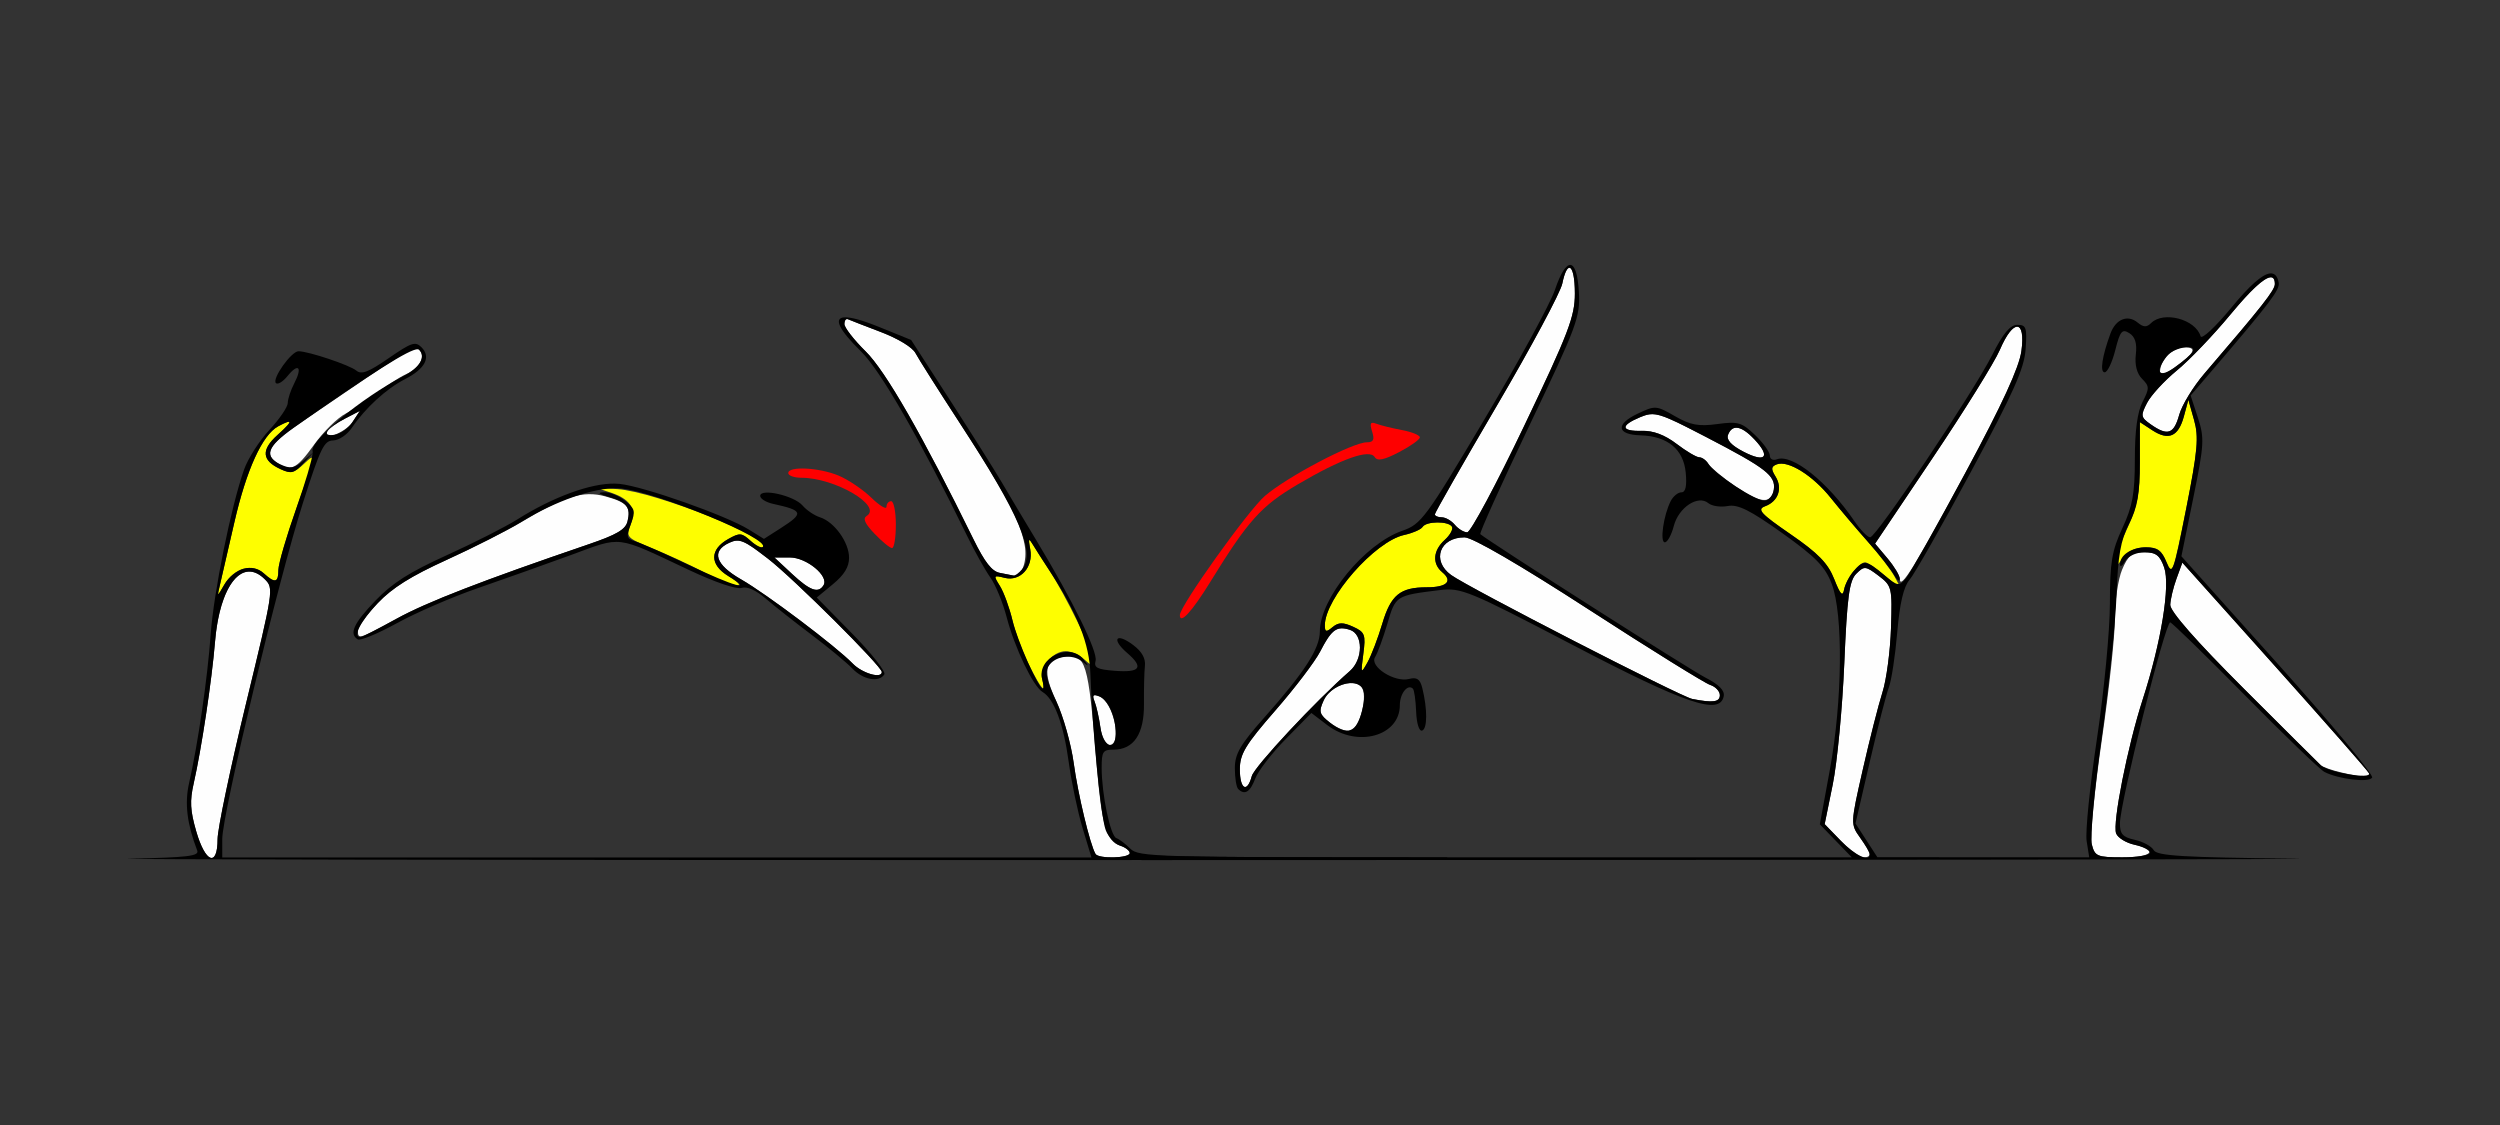 <?xml version="1.0" encoding="UTF-8" standalone="no"?>
<!-- Created with Inkscape (http://www.inkscape.org/) -->

<svg
   xmlns:dc="http://purl.org/dc/elements/1.1/"
   xmlns:cc="http://creativecommons.org/ns#"
   xmlns:rdf="http://www.w3.org/1999/02/22-rdf-syntax-ns#"
   xmlns:svg="http://www.w3.org/2000/svg"
   xmlns="http://www.w3.org/2000/svg"
   xmlns:sodipodi="http://sodipodi.sourceforge.net/DTD/sodipodi-0.dtd"
   xmlns:inkscape="http://www.inkscape.org/namespaces/inkscape"
   id="svg3566"
   version="1.1"
   inkscape:version="0.91 r13725"
   width="500"
   height="225"
   viewBox="0 0 500 225"
   sodipodi:docname="fx510203.svg">
  <rect x="0" y="0" width="500" height="225" fill="#333333" stroke="none"/>
  <defs
     id="defs3570" />
  <sodipodi:namedview
     pagecolor="#b3b3b3"
     bordercolor="#666666"
     borderopacity="1"
     objecttolerance="10"
     gridtolerance="10"
     guidetolerance="10"
     inkscape:pageopacity="0"
     inkscape:pageshadow="2"
     inkscape:window-width="1368"
     inkscape:window-height="898"
     id="namedview3568"
     showgrid="false"
     inkscape:zoom="0.95681645"
     inkscape:cx="318.39874"
     inkscape:cy="109.50985"
     inkscape:window-x="0"
     inkscape:window-y="0"
     inkscape:window-maximized="0"
     inkscape:current-layer="svg3566" />
  <g
     id="g4178"
     transform="translate(-8.944,25.122)">
    <path
       style="fill:#fefefe"
       d="m 48.194,141.16 c -1.21,-4.171 -1.312,-6.083 -0.511,-9.609 1.56,-6.868 3.625,-20.576 4.265,-28.309 0.938,-11.339 5.467,-17.013 9.975,-12.495 1.789,1.793 1.746,2.076 -3.827,25.053 -3.1,12.782 -5.637,24.888 -5.637,26.903 0,5.658 -2.431,4.778 -4.265,-1.544 z m 179.851,4.504 c -1.101,-1.895 -3.511,-11.937 -4.35,-18.128 -0.519,-3.823 -2.089,-9.399 -3.489,-12.392 -2.785,-5.952 -2.382,-8.349 1.502,-8.927 4.439,-0.66 4.881,0.785 6.554,21.4 0.989,12.19 1.942,15.51 4.706,16.389 1.059,0.337 1.925,1.006 1.925,1.486 0,1.036 -6.254,1.192 -6.847,0.171 z m 0.981,-25.312 c -0.274,-1.934 -0.798,-4.259 -1.163,-5.167 -0.517,-1.285 -0.314,-1.517 0.915,-1.044 2.907,1.118 4.701,9.727 2.027,9.727 -0.767,0 -1.48,-1.409 -1.779,-3.516 z m -49.528,-12.751 c -3.376,-3.473 -17.245,-13.935 -22.323,-16.839 -5.178,-2.962 -6.041,-5.656 -2.351,-7.341 2,-0.913 2.891,-0.545 7.718,3.194 5.144,3.984 22.765,21.527 22.765,22.665 0,1.403 -3.913,0.273 -5.809,-1.678 z m -98.972,-6.611 c 0,-0.724 1.789,-3.196 3.976,-5.495 2.905,-3.054 6.622,-5.385 13.799,-8.654 5.403,-2.461 12.139,-5.871 14.969,-7.578 8.556,-5.16 12.299,-6.308 16.703,-5.12 4.36,1.177 5.2,2.123 4.47,5.036 -0.404,1.613 -2.156,2.638 -7.806,4.568 -21.283,7.27 -32.284,11.532 -38.348,14.86 -7.567,4.152 -7.762,4.212 -7.762,2.382 z m 86.786,-11.366 -3.495,-3.256 3.098,0 c 3.343,0 7.868,3.729 6.741,5.556 -1.046,1.696 -2.697,1.098 -6.344,-2.3 z m 41.572,-0.174 c -1.559,-0.299 -2.997,-2.135 -5.222,-6.669 -10.214,-20.815 -17.619,-33.721 -21.588,-37.624 -2.338,-2.299 -4.25,-4.76 -4.25,-5.469 0,-0.709 0.316,-1.144 0.702,-0.967 0.386,0.177 3.352,1.33 6.591,2.563 3.443,1.31 6.318,3.059 6.92,4.209 0.567,1.083 4.564,7.395 8.884,14.028 9.117,14 12.049,19.509 12.952,24.33 0.604,3.228 -0.594,6.498 -2.249,6.138 -0.323,-0.07 -1.555,-0.313 -2.739,-0.54 z M 64.18,67.284 c -2.583,-1.893 -1.388,-3.579 6.206,-8.764 20.238,-13.818 21.495,-14.586 22.383,-13.696 1.364,1.367 0.139,3.642 -2.646,4.913 -1.354,0.618 -3.962,2.305 -5.796,3.749 -1.834,1.444 -4.652,3.3 -6.263,4.125 -1.611,0.825 -4.452,3.625 -6.313,6.222 -3.567,4.976 -4.753,5.516 -7.571,3.451 z M 74.399,61.127 c 0.347,-0.563 1.956,-1.71 3.576,-2.549 l 2.945,-1.526 -1.475,2.236 c -1.435,2.176 -6.362,3.972 -5.047,1.84 z"
       id="path3596"
       inkscape:connector-curvature="0"
       sodipodi:nodetypes="sssssssssssscssscssssssssssssssssssscsssssssssssssssssssssssscss" />
    <path
       style="fill:#fefe00"
       d="m 214.835,108.045 c -1.272,-2.515 -2.805,-6.628 -3.407,-9.141 -0.602,-2.512 -1.721,-5.575 -2.487,-6.806 -1.343,-2.159 -1.311,-2.217 0.921,-1.656 3.151,0.792 5.786,-2.125 5.135,-5.683 -0.416,-2.271 -0.339,-2.382 0.586,-0.854 0.585,0.966 2.028,3.224 3.205,5.016 3.296,5.017 8.618,15.964 8.618,17.724 0,1.466 -0.118,1.468 -1.711,0.023 -0.941,-0.853 -2.56,-1.552 -3.597,-1.552 -2.595,0 -5.333,3.245 -4.72,5.594 0.818,3.136 -0.092,2.181 -2.544,-2.667 z M 52.9,91.992 c 0.302,-1.289 1.615,-6.984 2.918,-12.656 2.422,-10.543 5.6,-17.501 8.77,-19.202 3.029,-1.624 2.993,-1.067 -0.109,1.711 -3.373,3.02 -3.19,5.145 0.592,6.872 2.057,0.939 2.694,0.783 4.769,-1.17 2.328,-2.192 2.289,-1.958 -1.413,8.44 -2.094,5.882 -3.807,11.678 -3.807,12.881 0,2.579 -0.657,2.729 -2.929,0.669 -2.277,-2.065 -5.989,-1.01 -7.86,2.232 -1.456,2.524 -1.472,2.528 -0.931,0.222 z m 96.855,-2.673 c -2.83,-1.468 -7.509,-3.63 -10.398,-4.805 -5.138,-2.09 -5.231,-2.194 -4.267,-4.754 1.208,-3.206 -0.123,-5.17 -4.397,-6.491 -2.592,-0.801 -2.394,-0.866 1.755,-0.57 7.599,0.542 30.833,9.803 29.057,11.583 -0.281,0.282 -1.385,-0.28 -2.452,-1.248 -1.772,-1.607 -2.158,-1.638 -4.45,-0.354 -3.753,2.104 -3.752,5.116 0.002,7.41 4.677,2.857 1.026,2.277 -4.85,-0.77 z"
       id="path3592"
       inkscape:connector-curvature="0"
       sodipodi:nodetypes="cssssssscssccsssssssssssssssssssss" />
    <path
       style="fill:#fe0000"
       d="m 183.861,81.635 c -1.945,-2.034 -2.404,-3.06 -1.593,-3.562 3.246,-2.01 -6.359,-7.644 -13.032,-7.644 -1.452,0 -2.64,-0.422 -2.64,-0.938 0,-1.432 6.182,-1.116 10.087,0.516 1.913,0.8 4.847,2.781 6.519,4.403 1.672,1.622 3.041,2.444 3.041,1.827 0,-0.617 0.421,-1.121 0.936,-1.121 0.515,0 0.936,2.109 0.936,4.688 0,2.578 -0.342,4.688 -0.761,4.688 -0.418,0 -1.99,-1.286 -3.492,-2.857 z"
       id="path3590"
       inkscape:connector-curvature="0"
       sodipodi:nodetypes="sssssssssss" />
    <path
       style="fill:#000000"
       d="m 177.711,38.354 c -2.053,0.203 -0.94,2.51 3.426,6.803 3.93,3.864 11.561,17.131 21.275,36.992 1.513,3.094 3.593,6.811 4.621,8.26 1.028,1.449 2.489,5.01 3.246,7.916 1.595,6.12 5.3,13.848 7.166,14.943 2.317,1.36 4.192,6.355 5.229,13.934 0.56,4.096 1.815,10.084 2.789,13.307 l 1.771,5.859 -86.92,0 -86.92,0 0,-3.67 c 0,-5.029 11.299,-52.095 16.158,-67.311 3.482,-10.902 4.203,-12.391 6.018,-12.422 1.156,-0.02 2.799,-1.126 3.742,-2.52 2.684,-3.967 6.897,-7.826 10.625,-9.732 4.048,-2.07 5.263,-4.416 3.303,-6.381 -1.225,-1.227 -1.989,-0.973 -6.557,2.18 C 82.622,49.315 81.237,49.848 80.217,49 78.896,47.901 70.673,45.145 68.66,45.127 67.221,45.114 63.283,50.654 64.131,51.5 c 0.358,0.357 1.405,-0.284 2.326,-1.422 2.177,-2.691 3.03,-1.787 1.354,1.434 -0.719,1.382 -1.309,3.163 -1.312,3.959 -0.003,0.796 -1.654,3.218 -3.668,5.383 -2.014,2.164 -4.295,5.732 -5.07,7.928 -2.608,7.389 -6.081,24.552 -6.688,33.055 -0.613,8.602 -2.538,21.843 -4.311,29.652 -0.919,4.047 -0.424,8.144 1.629,13.506 0.419,1.094 -1.894,1.372 -13.383,1.609 -7.639,0.158 72.204,0.288 177.43,0.289 32.058,2.8e-4 60.293,-0.016 85.947,-0.037 l 0,-0.49 c -58.566,-0.002 -61.717,-0.092 -63.377,-1.756 -0.965,-0.967 -2.22,-1.916 -2.789,-2.109 -1.195,-0.406 -2.941,-8.764 -2.941,-14.072 0,-3.239 0.249,-3.623 2.34,-3.623 4.097,0 6.182,-3.129 6.121,-9.188 -0.029,-2.939 0.056,-6.342 0.188,-7.562 0.162,-1.499 -0.591,-2.848 -2.318,-4.156 -3.45,-2.612 -4.501,-1.248 -1.217,1.58 3.377,2.908 2.609,3.965 -2.582,3.551 -3.459,-0.276 -4.106,-0.621 -3.748,-1.994 0.468,-1.794 -4.528,-11.967 -11.762,-23.949 -2.49,-4.125 -5.635,-9.398 -6.988,-11.719 -1.353,-2.32 -5.989,-9.682 -10.301,-16.359 l -7.84,-12.141 -6.363,-2.582 c -3.492,-1.417 -5.864,-2.054 -7.096,-1.932 z m 0.672,0.328 c 0.046,0.004 0.092,0.017 0.141,0.039 0.386,0.177 3.352,1.33 6.592,2.562 3.443,1.31 6.318,3.058 6.92,4.209 0.567,1.083 4.564,7.396 8.883,14.029 11.942,18.34 15.171,25.91 12.447,29.199 -0.636,0.768 -1.421,1.34 -1.744,1.27 -0.323,-0.07 -1.555,-0.314 -2.738,-0.541 -1.559,-0.299 -2.998,-2.134 -5.223,-6.668 -10.214,-20.815 -17.619,-33.722 -21.588,-37.625 -2.338,-2.299 -4.25,-4.76 -4.25,-5.469 0,-0.62 0.242,-1.031 0.561,-1.006 z m -85.852,6.047 c 0.105,0.009 0.182,0.04 0.234,0.092 1.424,1.427 0.135,3.586 -3.16,5.295 -8.39,4.351 -18.855,13.038 -18.131,15.051 0.019,0.053 0.011,0.183 0.002,0.311 l -1.947,1.621 c -1.768,1.471 -2.498,1.578 -4.512,0.658 -3.323,-1.517 -2.61,-3.633 2.41,-7.158 C 83.406,49.379 90.962,44.594 92.531,44.729 Z m -11.609,12.322 -1.475,2.236 c -0.811,1.23 -2.422,2.377 -3.578,2.549 -2.797,0.417 -1.692,-1.289 2.107,-3.258 z m -14.219,2.18 c 0.456,0.011 -0.286,0.879 -2.225,2.615 -3.381,3.027 -3.189,5.146 0.623,6.887 2.105,0.961 2.663,0.817 4.471,-1.146 l 1.904,-2.068 c -0.117,1.323 -1.461,5.892 -3.24,10.93 -1.988,5.63 -3.615,11.219 -3.615,12.422 0,2.579 -0.658,2.728 -2.93,0.668 -1.096,-0.994 -2.484,-1.313 -4.025,-0.926 -1.294,0.325 -3.02,1.747 -3.834,3.158 -1.456,2.524 -1.472,2.528 -0.932,0.223 0.302,-1.289 1.615,-6.984 2.918,-12.656 2.422,-10.543 5.6,-17.501 8.77,-19.201 1.136,-0.609 1.841,-0.911 2.115,-0.904 z m 65.223,12.367 c -4.84,-0.082 -12.355,2.653 -19.494,7.148 -2.369,1.492 -8.728,4.72 -14.131,7.172 C 90.796,89.324 87.428,91.467 84.033,95 c -4.373,4.55 -5.329,6.647 -3.535,7.758 0.5,0.31 4.031,-1.154 7.846,-3.252 3.815,-2.098 11.088,-5.248 16.164,-7 5.076,-1.752 13.408,-4.714 18.516,-6.582 10.535,-3.854 8.786,-4.072 23.77,2.977 5.178,2.436 9.429,3.884 10.447,3.561 1.104,-0.351 2.833,0.409 4.836,2.129 1.714,1.472 5.853,4.738 9.197,7.256 3.345,2.518 7.007,5.551 8.141,6.738 2.162,2.266 5.356,2.848 6.393,1.168 0.336,-0.544 -2.568,-4.225 -6.451,-8.18 l -7.061,-7.191 3.232,-2.668 c 2.277,-1.881 3.23,-3.442 3.23,-5.287 0,-3.082 -2.945,-7.178 -5.818,-8.092 -1.116,-0.355 -2.684,-1.415 -3.484,-2.354 -1.688,-1.979 -8.473,-3.52 -8.473,-1.924 0,0.563 1.157,1.279 2.572,1.59 6.079,1.335 6.24,1.854 1.506,4.881 l -3.328,2.127 -3.012,-1.865 c -4.545,-2.815 -21.022,-8.636 -25.863,-9.137 -0.298,-0.031 -0.609,-0.049 -0.932,-0.055 z m 0.523,0.934 c 0.314,0.009 0.614,0.03 0.9,0.064 7.518,0.893 29.728,10.111 28.156,11.686 -0.281,0.282 -1.386,-0.28 -2.453,-1.248 -1.772,-1.607 -2.158,-1.638 -4.449,-0.354 -3.753,2.104 -3.752,5.117 0.002,7.41 5.324,3.253 1.143,2.086 -7.895,-2.203 -4.758,-2.258 -9.554,-4.382 -10.66,-4.721 -1.819,-0.556 -1.908,-0.89 -0.936,-3.477 0.963,-2.562 0.845,-3.048 -1.133,-4.654 -1.215,-0.986 -3.11,-1.755 -4.211,-1.709 -1.447,0.061 -1.171,0.326 0.994,0.953 3.567,1.034 4.374,2.112 3.676,4.9 -0.404,1.613 -2.154,2.638 -7.805,4.568 -21.283,7.27 -32.285,11.532 -38.35,14.859 -3.706,2.034 -6.968,3.697 -7.25,3.697 -1.61,0 0.004,-3.172 3.465,-6.811 2.905,-3.054 6.621,-5.385 13.799,-8.654 5.403,-2.461 12.139,-5.888 14.969,-7.617 6.864,-4.194 14.476,-6.828 19.18,-6.691 z m 82.432,10.375 c 0.127,0.085 0.356,0.427 0.703,1 0.585,0.966 2.023,3.218 3.197,5.006 5.647,8.598 8.065,14.718 8.254,20.893 0.331,10.796 2.072,28.521 3.053,31.092 0.524,1.374 1.82,2.773 2.879,3.109 1.059,0.337 1.924,1.005 1.924,1.486 10e-6,1.036 -6.253,1.193 -6.846,0.172 -1.101,-1.895 -3.512,-11.938 -4.352,-18.129 -0.519,-3.823 -2.088,-9.397 -3.488,-12.391 -1.953,-4.174 -2.315,-5.813 -1.553,-7.031 1.286,-2.057 4.682,-2.543 6.701,-0.959 1.426,1.119 1.455,1.079 0.301,-0.396 -2.734,-3.494 -9.389,-0.315 -8.275,3.953 0.274,1.048 0.333,1.906 0.133,1.906 -0.855,0 -5.079,-9.52 -6.084,-13.713 -0.602,-2.512 -1.721,-5.576 -2.486,-6.807 -1.343,-2.159 -1.312,-2.216 0.92,-1.654 3.151,0.792 5.786,-2.125 5.135,-5.684 -0.26,-1.419 -0.327,-1.994 -0.115,-1.854 z m -58.688,0.102 c 1.321,-0.106 2.727,0.802 6.348,3.605 5.144,3.984 22.766,21.528 22.766,22.666 0,1.403 -3.912,0.271 -5.809,-1.68 -3.376,-3.473 -17.247,-13.934 -22.324,-16.838 -5.178,-2.962 -6.04,-5.657 -2.35,-7.342 0.5,-0.228 0.929,-0.377 1.369,-0.412 z m 7.623,3.359 3.098,0 c 3.343,0 7.867,3.73 6.74,5.557 -1.046,1.696 -2.697,1.097 -6.344,-2.301 z M 59,89.197 c 0.95,0.06 1.938,0.563 2.924,1.551 1.789,1.793 1.745,2.076 -3.828,25.053 -3.1,12.782 -5.637,24.887 -5.637,26.902 0,5.658 -2.432,4.779 -4.266,-1.543 -1.21,-4.171 -1.311,-6.083 -0.51,-9.609 1.56,-6.868 3.624,-20.576 4.264,-28.309 C 52.68,94.383 55.606,88.982 59,89.197 Z m 168.811,24.727 c 0.188,-0.039 0.506,0.04 0.967,0.217 1.8,0.692 3.307,4.083 3.307,7.443 0,3.72 -2.499,2.713 -3.059,-1.232 -0.274,-1.934 -0.797,-4.258 -1.162,-5.166 -0.323,-0.803 -0.367,-1.196 -0.053,-1.262 z"
       id="path3588"
       inkscape:connector-curvature="0"
       sodipodi:nodetypes="sssssssccccsssssssssssscsssssssccscsssssssssssccssssssscsssssssscccsssccsccsssccssssssssssssssssssssssscccsssssccsssssssssssssssssssssssssssscscssssssssssssssssssscssccsssssssssssscs" />
    <path
       sodipodi:nodetypes="scsssssssssssscsssssssssssssssscscscsssssssssscsssssscsssssssssscssssssssssssssssssssssssssss"
       style="fill:#fefefe"
       d="m 377.092,143.024 -3.214,-3.316 1.616,-7.934 c 0.889,-4.363 1.927,-15.247 2.307,-24.187 0.568,-13.339 0.996,-16.558 2.392,-17.953 1.6,-1.6 1.863,-1.577 4.461,0.39 2.674,2.024 2.752,2.354 2.492,10.453 -0.148,4.6 -0.917,10.388 -1.71,12.863 -0.793,2.475 -2.559,9.416 -3.925,15.424 -2.473,10.876 -2.476,10.936 -0.54,13.654 2.287,3.211 2.403,3.921 0.64,3.921 -0.717,0 -2.75,-1.492 -4.518,-3.316 z m 50.205,0.705 c -0.361,-1.437 0.536,-10.774 1.992,-20.75 1.456,-9.976 2.643,-20.965 2.637,-24.42 -0.006,-3.455 0.641,-7.843 1.438,-9.75 1.19,-2.847 1.978,-3.468 4.402,-3.468 2.395,0 3.155,0.578 4.019,3.058 1.249,3.582 -0.616,15.006 -4.308,26.4 -3.005,9.271 -6.076,24.761 -5.307,26.765 0.335,0.874 1.99,1.892 3.677,2.263 4.919,1.08 3.542,2.515 -2.413,2.515 -5.075,0 -5.529,-0.193 -6.137,-2.612 z m -170.383,-15.003 c 0,-3.049 1.111,-4.888 7.094,-11.75 3.902,-4.474 7.945,-9.792 8.986,-11.817 2.26,-4.399 3.294,-5.151 5.929,-4.315 2.684,0.852 2.674,5.902 -0.016,8.247 -6.75,5.884 -19.085,19.101 -19.6,21 -0.944,3.483 -2.393,2.657 -2.393,-1.365 z m 220.199,0.628 c -1.815,-0.43 -3.615,-1.067 -4,-1.415 -0.385,-0.348 -7.334,-7.263 -15.444,-15.366 -9.547,-9.539 -14.72,-15.438 -14.674,-16.733 0.039,-1.1 0.599,-3.448 1.244,-5.219 l 1.174,-3.219 18.5,20.662 c 10.175,11.364 18.65,21.025 18.833,21.469 0.391,0.945 -1.082,0.898 -5.634,-0.18 z m -202.152,-9.928 c -2.166,-1.678 -2.316,-2.2 -1.284,-4.465 1.298,-2.849 5.761,-4.496 7.491,-2.766 1.513,1.513 -0.272,8.543 -2.254,8.878 -0.825,0.139 -2.604,-0.602 -3.953,-1.647 z m 72.412,-4.763 c -2.314,-0.46 -44.757,-22.279 -48.209,-24.783 -3.971,-2.88 -2.299,-7.545 2.7,-7.532 1.578,0.004 11.053,5.511 24.864,14.453 12.273,7.946 23.185,14.723 24.25,15.061 1.065,0.338 1.936,1.259 1.936,2.047 0,1.396 -1.375,1.583 -5.541,0.754 z m 41.541,-24.031 c 0,-0.626 -1.115,-2.463 -2.479,-4.083 l -2.479,-2.946 11.516,-17.135 c 6.334,-9.424 12.383,-19.158 13.443,-21.631 2.688,-6.271 5.184,-6.13 4.31,0.243 -0.452,3.3 -3.835,10.666 -11.138,24.25 -10.105,18.798 -13.174,23.761 -13.174,21.302 z m -89,-10.791 c -0.685,-0.825 -1.865,-1.5 -2.622,-1.5 -0.758,0 -1.378,-0.268 -1.378,-0.597 0,-0.328 5.585,-10.116 12.41,-21.75 6.826,-11.634 12.711,-22.616 13.079,-24.403 1.034,-5.019 2.51,-3.845 2.513,2 0.002,4.596 -1.262,7.897 -10.149,26.5 -5.583,11.688 -10.705,21.25 -11.38,21.25 -0.676,0 -1.789,-0.675 -2.474,-1.5 z m 56,-7.766 c -2.475,-1.715 -4.86,-3.707 -5.3,-4.426 -0.44,-0.719 -1.257,-1.308 -1.817,-1.308 -0.559,0 -2.607,-1.213 -4.551,-2.695 -2.349,-1.791 -4.674,-2.663 -6.933,-2.599 -4.23,0.12 -4.369,-1.061 -0.323,-2.737 2.89,-1.197 3.691,-0.955 13.25,4.012 11.928,6.197 13.864,7.7 13.468,10.454 -0.433,3.011 -2.737,2.804 -7.794,-0.7 z m 1.784,-6.83 c -2.513,-1.297 -3.531,-2.401 -3.143,-3.411 0.831,-2.165 2.688,-1.837 5.292,0.935 3.277,3.488 2.205,4.723 -2.149,2.476 z m 81.441,-5.46 c -2.057,-1.441 -2.115,-1.758 -0.786,-4.327 0.789,-1.525 3.468,-4.44 5.954,-6.477 2.486,-2.037 7.3,-7.065 10.698,-11.173 5.831,-7.049 8.909,-9.165 8.909,-6.124 0,1.23 -2.419,4.305 -14.086,17.903 -2.24,2.611 -4.509,6.324 -5.041,8.25 -1.065,3.857 -2.309,4.286 -5.648,1.947 z m 1.807,-10.627 c 0.056,-2.3 2.61,-4.818 4.887,-4.818 2.627,0 2.063,1.164 -1.95,4.022 -2.038,1.451 -2.96,1.701 -2.938,0.797 z"
       id="path8091"
       inkscape:connector-curvature="0" />
    <path
       sodipodi:nodetypes="csssssssssssccsssssssscssssssssscsscsss"
       style="fill:#fefe00"
       d="m 281.611,105.627 c 0.504,-3.817 0.312,-4.325 -2.041,-5.397 -2.035,-0.927 -2.929,-0.908 -4.127,0.086 -1.268,1.053 -1.53,0.986 -1.53,-0.393 0,-5.37 10.005,-16.766 15.846,-18.049 1.722,-0.378 3.388,-1.103 3.702,-1.611 0.722,-1.168 5.157,-1.211 5.87,-0.057 0.294,0.476 -0.354,1.671 -1.441,2.655 -2.349,2.126 -2.547,4.76 -0.487,6.47 2.162,1.794 0.905,3.009 -3.114,3.009 -5.318,0 -7.176,1.52 -8.89,7.274 -0.856,2.874 -2.184,6.351 -2.951,7.726 -1.329,2.385 -1.368,2.306 -0.837,-1.714 z m 94.183,-14.911 c -1.243,-3.164 -3.193,-5.173 -8.706,-8.967 -6.068,-4.176 -6.815,-4.997 -5.117,-5.625 2.626,-0.971 3.543,-3.593 2.079,-5.939 -0.943,-1.51 -0.892,-2.001 0.252,-2.44 2.256,-0.866 7.186,2.203 10.801,6.724 1.821,2.278 5.161,6.218 7.422,8.756 2.261,2.538 4.691,5.724 5.401,7.08 l 1.29,2.466 -3.227,-2.716 c -1.775,-1.494 -3.573,-2.716 -3.996,-2.716 -1.255,0 -3.844,3.349 -4.234,5.477 -0.272,1.482 -0.763,0.956 -1.964,-2.101 z m 66.449,-3.317 c -0.938,-2.484 -1.723,-3.059 -4.185,-3.059 -1.998,0 -3.561,0.757 -4.587,2.223 -2.428,3.467 -1.889,0.034 0.953,-6.072 1.994,-4.283 2.49,-6.928 2.49,-13.273 l 0,-7.924 2.492,1.633 c 3.26,2.136 5.219,1.272 6.321,-2.79 l 0.895,-3.297 1.139,4.08 c 0.97,3.474 0.73,6.121 -1.612,17.809 -2.567,12.807 -2.829,13.523 -3.906,10.67 z"
       id="path8087"
       inkscape:connector-curvature="0" />
    <path
       sodipodi:nodetypes="ssssssssssss"
       style="fill:#fe0000"
       d="m 244.914,97.886 c 0,-1.816 13.687,-20.978 17.025,-23.835 4.508,-3.859 17.537,-10.71 20.367,-10.71 1.329,0 1.581,-0.511 1.06,-2.151 -0.533,-1.679 -0.344,-2.021 0.862,-1.559 0.849,0.326 3.151,0.894 5.115,1.263 1.964,0.368 3.571,1.024 3.571,1.458 0,0.433 -1.868,1.762 -4.152,2.952 -3.029,1.579 -4.349,1.845 -4.881,0.984 -1.032,-1.67 -6.688,0.342 -15.405,5.48 -7.312,4.31 -9.914,7.211 -17.446,19.45 -3.69,5.995 -6.116,8.641 -6.116,6.669 z"
       id="path8085"
       inkscape:connector-curvature="0" />
    <path
       id="path8083"
       d="m 323.035,27.863 c -0.861,-0.071 -1.957,1.582 -3.102,4.977 -0.927,2.75 -7.272,14.406 -14.102,25.902 -11.729,19.744 -12.64,20.979 -16.414,22.283 -7.523,2.6 -16.504,13.557 -16.504,20.135 0,3.423 -3.062,8.169 -11.117,17.232 -4.794,5.394 -5.883,7.267 -5.883,10.117 0,1.923 0.299,3.797 0.666,4.164 1.3,1.3 2.396,0.631 3.414,-2.084 0.567,-1.512 3.324,-5.082 6.127,-7.934 l 5.096,-5.186 3.193,2.436 c 5.986,4.565 14.504,2.213 14.504,-4.006 0,-2.321 1.585,-4.309 2.615,-3.279 0.265,0.265 0.556,2.341 0.646,4.613 0.094,2.363 0.608,3.972 1.201,3.76 1.059,-0.379 1.073,-4.283 0.029,-8.508 -0.439,-1.778 -1.084,-2.224 -2.629,-1.82 -2.928,0.766 -8.003,-2.493 -6.812,-4.375 0.505,-0.798 1.612,-3.807 2.459,-6.688 1.649,-5.609 1.668,-5.622 10.49,-6.707 4.242,-0.522 5.76,0.105 26.5,10.941 22.704,11.863 29.477,14.168 30.275,10.305 0.238,-1.15 -0.944,-2.357 -3.662,-3.744 -3.114,-1.589 -43.193,-27.129 -45.018,-28.688 -0.223,-0.19 4.19,-9.962 9.807,-21.715 9.566,-20.018 10.192,-21.709 9.904,-26.762 -0.2,-3.505 -0.825,-5.3 -1.686,-5.371 z m -0.182,0.568 c 0.593,0.061 1.063,1.871 1.064,5.158 0.002,4.596 -1.263,7.897 -10.15,26.5 -5.583,11.688 -10.703,21.25 -11.379,21.25 -0.676,0 -1.79,-0.675 -2.475,-1.5 -0.685,-0.825 -1.865,-1.5 -2.623,-1.5 -0.758,0 -1.377,-0.268 -1.377,-0.596 0,-0.328 5.585,-10.116 12.41,-21.75 6.826,-11.634 12.712,-22.617 13.08,-24.404 0.452,-2.196 0.988,-3.206 1.449,-3.158 z m 140.055,1.139 c -1.556,0.2 -4.073,2.439 -7.627,6.76 -3.219,3.912 -6.008,6.518 -6.217,5.805 -1,-3.407 -7.427,-5.118 -9.908,-2.637 -0.877,0.877 -1.529,0.85 -2.688,-0.111 -1.985,-1.647 -4.366,-0.692 -5.424,2.178 -1.684,4.569 -2.163,7.775 -1.164,7.775 0.553,0 1.508,-2 2.123,-4.443 0.958,-3.803 1.361,-4.292 2.801,-3.393 1.169,0.73 1.569,2.037 1.307,4.281 -0.242,2.07 0.209,3.818 1.254,4.863 1.482,1.482 1.49,1.904 0.09,4.611 -1.032,1.995 -1.541,5.775 -1.541,11.432 0,6.906 -0.455,9.427 -2.49,13.799 -2.116,4.546 -2.492,6.821 -2.5,15.133 -0.005,5.38 -1.171,17.53 -2.59,27 -1.419,9.47 -2.347,18.679 -2.062,20.467 l 0.518,3.25 -21.188,-0.012 -21.188,-0.012 -2.184,-3.373 -2.186,-3.375 2.863,-12.363 c 1.574,-6.8 3.289,-13.49 3.811,-14.865 0.522,-1.375 1.276,-6.325 1.676,-11 0.496,-5.801 1.276,-9.135 2.459,-10.5 0.953,-1.1 6.49,-10.844 12.305,-21.652 8.49,-15.782 10.639,-20.607 10.914,-24.5 0.303,-4.29 0.112,-4.848 -1.65,-4.848 -1.432,0 -2.844,1.688 -5.021,6 -3.796,7.518 -23.197,36.5 -24.434,36.5 -0.504,0 -1.918,-1.462 -3.143,-3.25 -5.411,-7.897 -12.464,-13.519 -15.5,-12.354 -0.775,0.298 -1.41,-0.035 -1.41,-0.74 0,-0.705 -1.329,-2.555 -2.953,-4.111 -2.65,-2.539 -3.427,-2.765 -7.568,-2.197 -3.712,0.509 -5.37,0.199 -8.465,-1.582 -3.75,-2.158 -3.942,-2.169 -7.508,-0.469 -4.421,2.108 -4.117,4.167 0.637,4.307 5.405,0.159 8.588,2.784 9.033,7.447 0.256,2.681 -0.021,3.949 -0.863,3.949 -0.683,0 -1.645,0.787 -2.137,1.75 -1.437,2.812 -2.215,8.25 -1.18,8.25 0.521,0 1.326,-1.462 1.789,-3.25 0.965,-3.728 4.849,-6.299 6.92,-4.58 0.706,0.586 2.453,0.842 3.883,0.568 2.016,-0.385 4.459,0.829 10.881,5.41 6.721,4.794 8.587,6.71 9.906,10.164 2.326,6.092 2.15,23.44 -0.377,37.195 l -2,10.895 3.197,3.299 3.197,3.299 -73.695,0 c -42.267,0 -60.282,-0.03 -68.385,-0.436 l 0,0.99 c 1.843,-9e-5 3.334,1.4e-4 5.188,0 138.6,-0.011 239.865,-0.149 225.031,-0.305 -21.906,-0.231 -27.117,-0.546 -27.756,-1.688 -0.432,-0.773 -2.135,-1.701 -3.781,-2.062 -2.422,-0.532 -2.99,-1.168 -2.973,-3.328 0.033,-4.158 9.038,-40.141 10.051,-40.16 0.315,-0.006 7.024,6.535 14.908,14.537 7.884,8.002 15.052,14.918 15.928,15.369 2.837,1.459 8.91,2.185 9.555,1.143 0.34,-0.55 -8.106,-10.735 -18.768,-22.635 L 445.224,86.129 447.597,74.484 c 2.183,-10.71 2.258,-12 0.924,-16.074 l -1.451,-4.428 3.916,-4.572 c 11.996,-14.003 13.972,-16.6 13.701,-18.004 -0.258,-1.341 -0.846,-1.956 -1.779,-1.836 z m 0.115,0.768 c 0.591,-0.05 0.891,0.397 0.891,1.348 0,1.23 -2.418,4.304 -14.086,17.902 -2.24,2.611 -4.509,6.324 -5.041,8.25 -1.065,3.857 -2.309,4.286 -5.648,1.947 -2.057,-1.441 -2.114,-1.757 -0.785,-4.326 0.789,-1.525 3.467,-4.441 5.953,-6.479 2.486,-2.037 7.302,-7.064 10.699,-11.172 4.009,-4.846 6.717,-7.361 8.018,-7.471 z m -50.617,9.879 c 0.851,0.048 1.257,1.676 0.82,4.863 -0.453,3.303 -3.832,10.653 -11.148,24.25 -5.774,10.731 -11.158,20.287 -11.965,21.236 -1.376,1.62 -1.648,1.574 -4.41,-0.75 -3.502,-2.946 -4.009,-3.008 -6.031,-0.727 -0.853,0.963 -1.715,2.639 -1.914,3.727 -0.272,1.482 -0.764,0.958 -1.965,-2.1 -1.243,-3.164 -3.192,-5.175 -8.705,-8.969 -6.068,-4.176 -6.815,-4.997 -5.117,-5.625 2.626,-0.971 3.543,-3.592 2.078,-5.938 -0.943,-1.51 -0.892,-2 0.252,-2.439 2.256,-0.866 7.188,2.202 10.803,6.723 1.821,2.278 5.156,6.22 7.41,8.758 2.254,2.538 4.602,5.513 5.219,6.613 0.617,1.1 1.136,1.473 1.152,0.828 0.017,-0.645 -1.086,-2.499 -2.449,-4.119 L 383.957,83.603 395.472,66.467 c 6.334,-9.424 12.383,-19.158 13.443,-21.631 1.344,-3.136 2.639,-4.667 3.49,-4.619 z m 34.24,4.094 c 0.768,0.028 1.2,0.33 0.797,0.982 -0.324,0.524 -1.925,1.905 -3.559,3.068 -3.179,2.264 -4.059,0.997 -1.578,-2.271 0.846,-1.114 3.06,-1.827 4.34,-1.779 z m -0.035,10.529 1.141,4 c 0.966,3.388 0.728,6.099 -1.555,17.713 -2.54,12.924 -2.768,13.542 -3.941,10.75 -0.966,-2.298 -1.884,-2.963 -4.094,-2.963 -2.907,0 -5.271,1.566 -5.217,3.451 0.017,0.578 0.488,0.261 1.049,-0.701 0.594,-1.019 2.209,-1.75 3.871,-1.75 2.282,0 3.067,0.612 3.92,3.059 1.249,3.582 -0.616,15.006 -4.309,26.4 -3.005,9.271 -6.076,24.76 -5.307,26.764 0.335,0.874 1.989,1.893 3.676,2.264 1.687,0.371 3.068,1.087 3.068,1.594 0,0.506 -2.466,0.92 -5.48,0.92 -5.067,0 -5.53,-0.196 -6.133,-2.598 -0.359,-1.429 0.53,-10.991 1.975,-21.25 1.445,-10.259 2.785,-23.152 2.977,-28.652 0.272,-7.787 0.827,-10.93 2.506,-14.209 1.682,-3.284 2.156,-5.984 2.156,-12.273 l 0,-8.062 2.492,1.633 c 3.261,2.137 5.221,1.27 6.316,-2.791 l 0.889,-3.297 z m -107.191,2.869 c 1.818,0.016 4.249,1.197 10.82,4.611 11.928,6.197 13.865,7.701 13.469,10.455 -0.162,1.125 -0.97,2.128 -1.795,2.23 -1.636,0.204 -10.01,-5.249 -11.299,-7.357 -0.44,-0.719 -1.259,-1.309 -1.818,-1.309 -0.559,0 -2.607,-1.213 -4.551,-2.695 -2.349,-1.791 -4.672,-2.662 -6.932,-2.598 -4.23,0.12 -4.37,-1.062 -0.324,-2.738 0.903,-0.374 1.604,-0.607 2.43,-0.6 z m 16.791,2.711 c 0.942,0.004 2.172,0.79 3.637,2.35 3.277,3.488 2.204,4.723 -2.15,2.477 -2.513,-1.297 -3.53,-2.402 -3.143,-3.412 0.364,-0.947 0.923,-1.417 1.656,-1.414 z m -59.811,18.945 c 1.288,-0.012 2.575,0.265 2.932,0.842 0.294,0.476 -0.354,1.671 -1.441,2.654 -2.349,2.126 -2.548,4.761 -0.488,6.471 2.162,1.794 0.905,3.008 -3.113,3.008 -5.318,0 -7.176,1.522 -8.891,7.275 -0.856,2.874 -2.183,6.35 -2.949,7.725 -1.329,2.385 -1.369,2.306 -0.838,-1.713 0.504,-3.817 0.312,-4.324 -2.041,-5.396 -2.035,-0.927 -2.929,-0.909 -4.127,0.086 -1.268,1.053 -1.529,0.986 -1.529,-0.393 0,-5.37 10.004,-16.766 15.846,-18.049 1.722,-0.378 3.387,-1.104 3.701,-1.611 0.361,-0.584 1.651,-0.886 2.939,-0.898 z m 5.463,2.982 c 1.578,0.004 11.053,5.511 24.865,14.453 12.273,7.946 23.185,14.723 24.25,15.061 1.065,0.338 1.936,1.259 1.936,2.047 0,1.396 -1.375,1.583 -5.541,0.754 -2.314,-0.46 -44.756,-22.279 -48.209,-24.783 -3.971,-2.88 -2.3,-7.544 2.699,-7.531 z m 143.551,5.055 18.5,20.662 c 10.175,11.364 18.651,21.025 18.834,21.469 0.524,1.268 -8.039,-0.149 -9.635,-1.594 -0.385,-0.348 -7.334,-7.264 -15.443,-15.367 -9.547,-9.539 -14.72,-15.437 -14.674,-16.732 0.039,-1.1 0.598,-3.448 1.244,-5.219 l 1.174,-3.219 z m -63.365,1.088 c 0.59,0.052 1.306,0.55 2.605,1.533 2.674,2.024 2.751,2.353 2.49,10.453 -0.148,4.6 -0.916,10.388 -1.709,12.863 -0.793,2.475 -2.559,9.416 -3.926,15.424 -2.473,10.876 -2.475,10.936 -0.539,13.654 1.069,1.502 1.943,2.999 1.943,3.326 0,1.619 -2.953,0.239 -5.822,-2.721 l -3.215,-3.316 1.617,-7.934 c 0.889,-4.363 1.926,-15.246 2.307,-24.186 0.568,-13.339 0.995,-16.558 2.391,-17.953 0.8,-0.8 1.267,-1.196 1.857,-1.145 z m -104.846,12.057 c 0.503,-0.022 1.062,0.088 1.721,0.297 2.684,0.852 2.673,5.901 -0.018,8.246 -6.75,5.884 -19.085,19.101 -19.6,21 -0.944,3.483 -2.393,2.658 -2.393,-1.363 0,-3.049 1.11,-4.888 7.094,-11.75 3.902,-4.474 7.946,-9.793 8.986,-11.818 1.695,-3.299 2.7,-4.546 4.209,-4.611 z m 1.723,10.949 c 0.894,-0.053 1.701,0.158 2.242,0.699 0.76,0.76 0.817,2.286 0.178,4.865 -1.078,4.353 -2.932,5.039 -6.385,2.365 -2.166,-1.678 -2.315,-2.2 -1.283,-4.465 0.892,-1.958 3.28,-3.349 5.248,-3.465 z"
       style="fill:#000000"
       inkscape:connector-curvature="0" />
  </g>
</svg>
